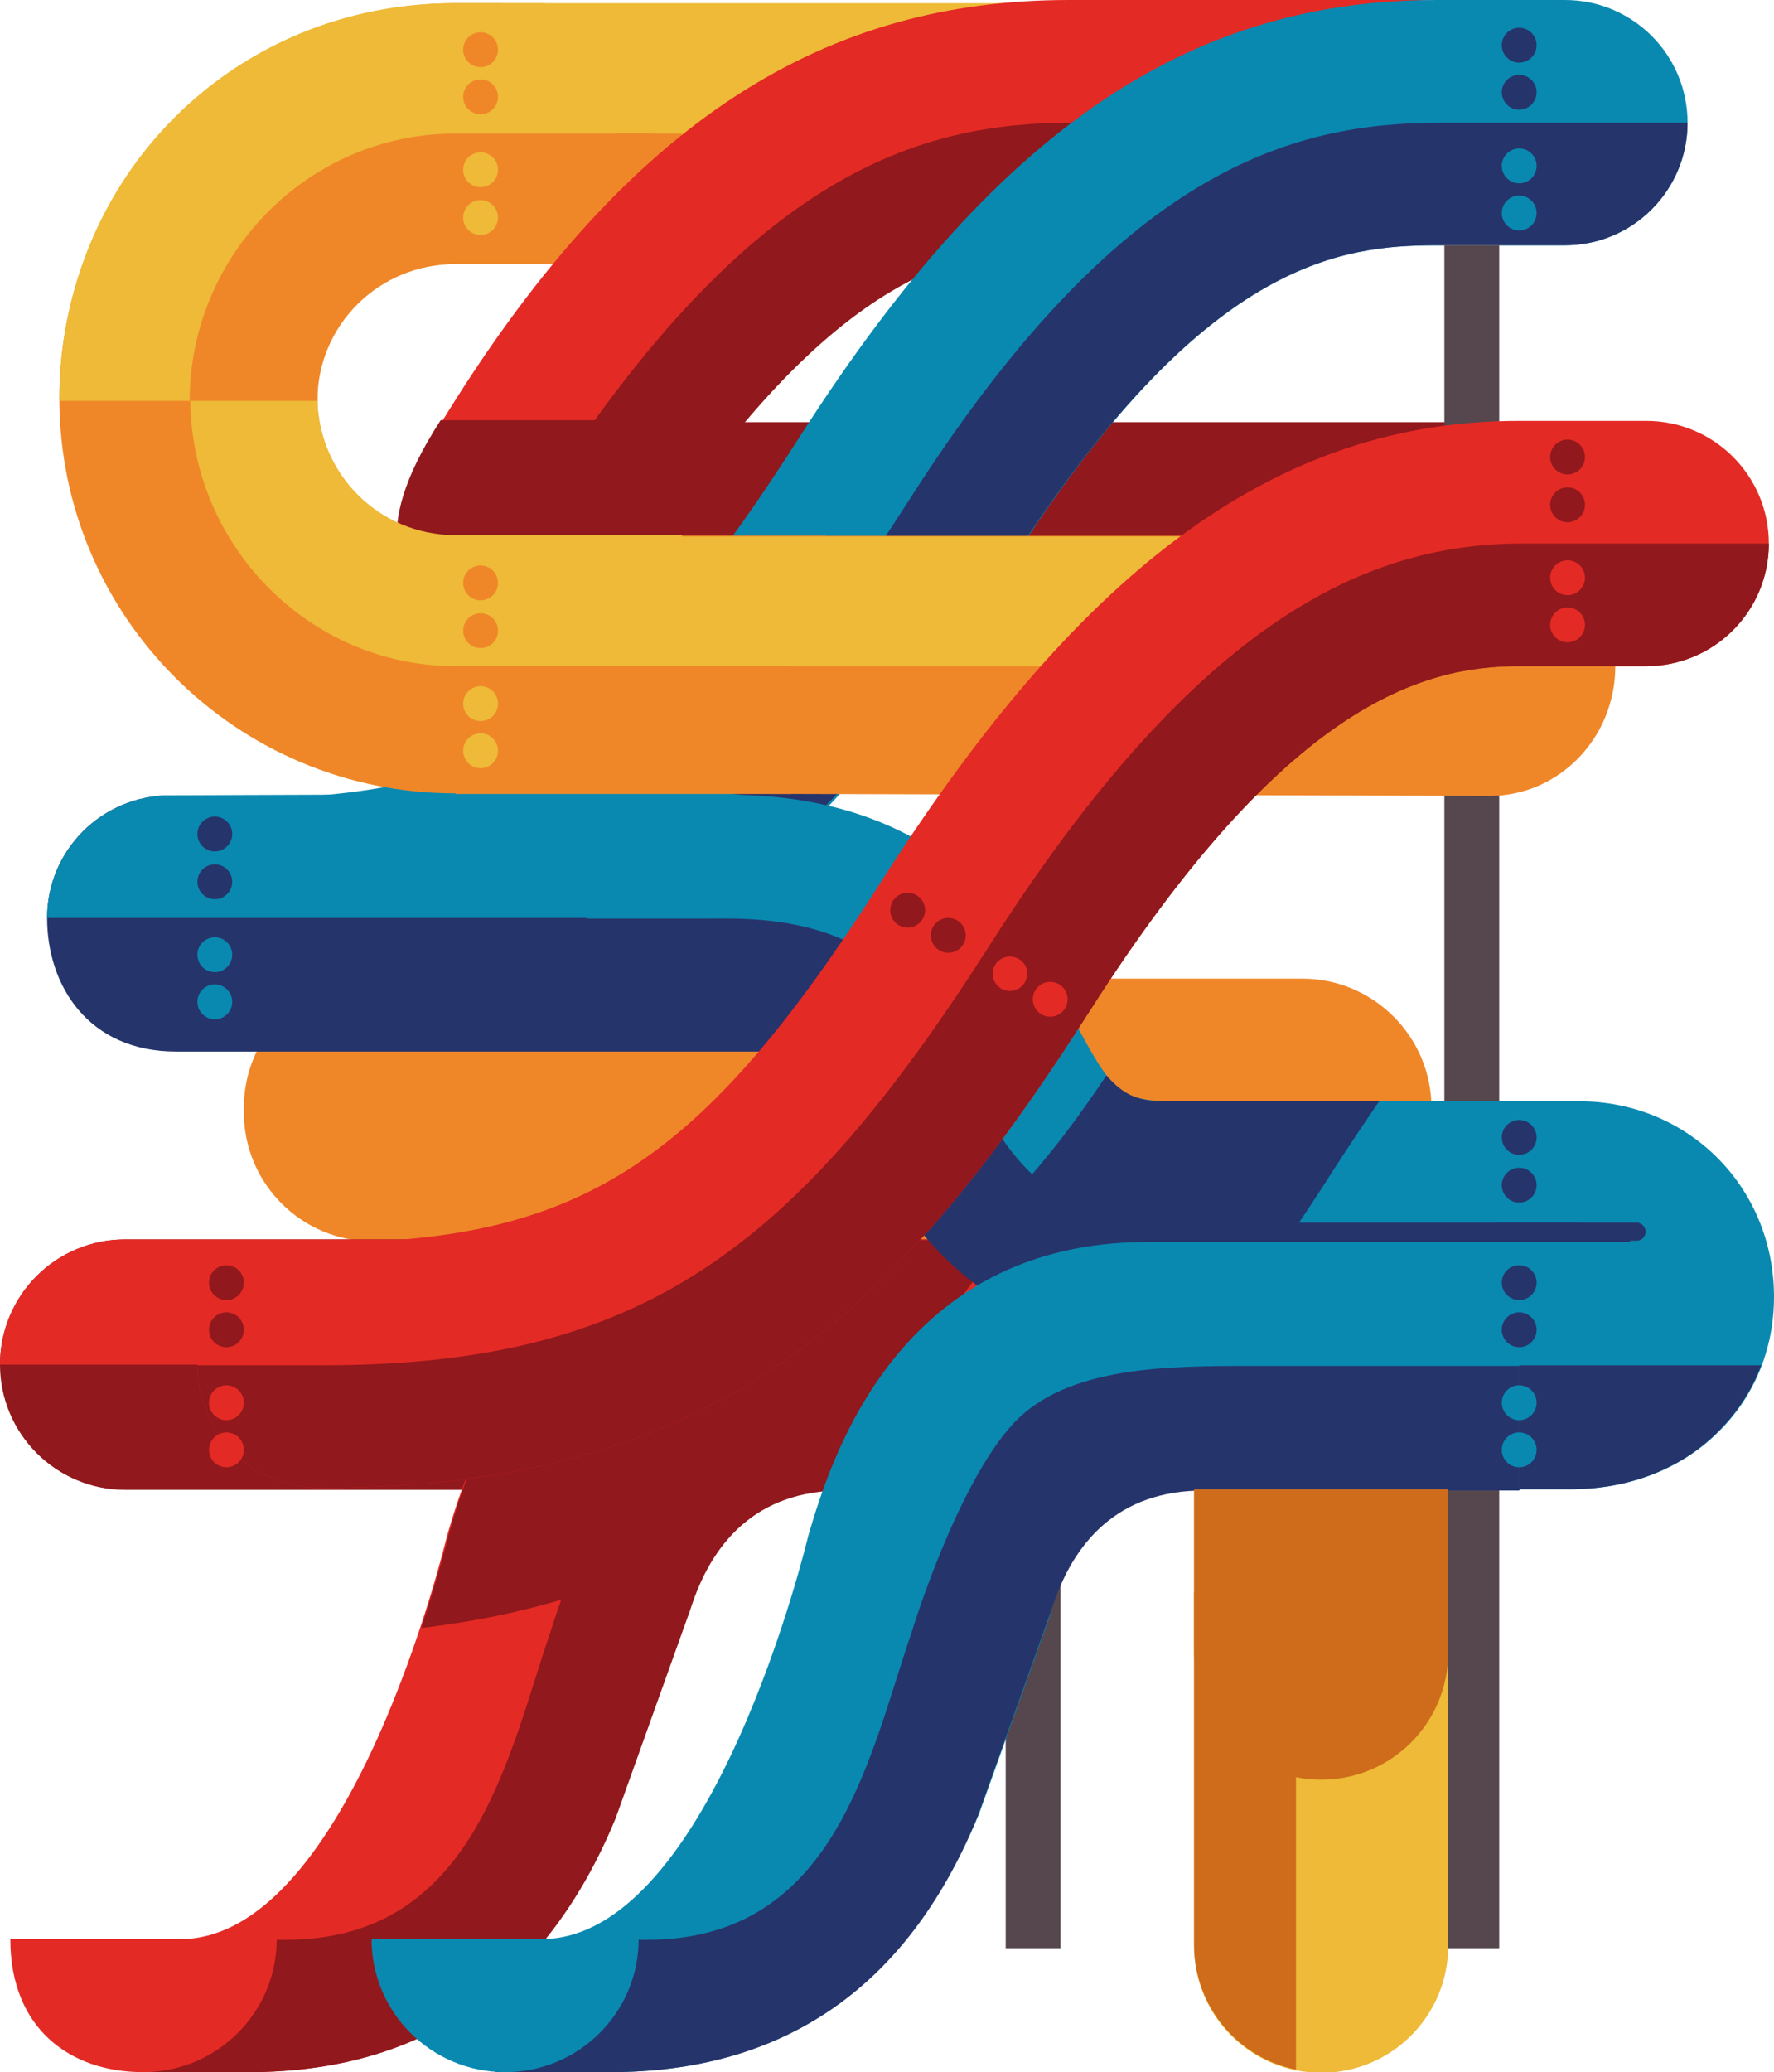 <?xml version="1.0" encoding="utf-8"?>
<!-- Generator: Adobe Illustrator 16.2.1, SVG Export Plug-In . SVG Version: 6.00 Build 0)  -->
<!DOCTYPE svg PUBLIC "-//W3C//DTD SVG 1.1//EN" "http://www.w3.org/Graphics/SVG/1.1/DTD/svg11.dtd">
<svg version="1.1" id="Layer_1" xmlns="http://www.w3.org/2000/svg" xmlns:xlink="http://www.w3.org/1999/xlink" x="0px" y="0px"
	 width="275px" height="321px" viewBox="0 0 275 321" enable-background="new 0 0 275 321" xml:space="preserve">
<g>
	<path fill="#EF8729" d="M221.9,172.3c0,11-9,20-20,20H57.8c-11,0-20-8.9-20-20s9-20,20-20h144.1C213,152.3,221.9,161.3,221.9,172.3
		z"/>
	<polyline fill="#EEBA37" points="79,39.9 130.7,39.9 152.7,39.9 163.9,0.5 77.8,0.5 	"/>
	<rect x="70.5" y="20.7" fill="#EF8729" width="35.2" height="20.2"/>
	<path fill="#E42A25" d="M134.9,161.7c-10.5,0-19-8.5-19-19c0-10.5-10.1-19,0.4-19c40.3,0-82.9-0.3-49-56.4
		C97.3,17.4,128.9,0,165.7,0h53.7c10.5,0-15,4.8-15,15.3c0,10.5-8.5,19-19,19h-19.8c-15.1,0-36.3,6.1-66.4,53.3
		C68.7,135.6,195.5,161.7,134.9,161.7z"/>
	<path fill="#91181C" d="M134.9,161.7c60.7,0-66.2-26-35.6-74C129.5,40.4,150.7,38,165.7,38h19.8c10.5,0,19-8.5,19-19h-18.4h-0.3
		c-0.9,0-4.9,0-19.5,0c-23.5,0-49.9,7.4-82.5,58.5c-30.2,47.3,100.9,65.2,51.6,65.2h-19.6C115.9,153.1,124.4,161.7,134.9,161.7z"/>
	<path fill="#EF8729" d="M221.9,171.6c0-11-9-20-20-20H57.8c-11,0-20,8.9-20,20"/>
	<path fill="#91181C" d="M85.4,85c0,10.8,8.8,19.6,19.6,19.6h133.3c10.8,0,19.6-8.8,19.6-19.6s-8.8-19.6-19.6-19.6H105
		C94.2,65.4,85.4,74.2,85.4,85z"/>
	<path fill="#0989B0" d="M36.9,161.7c-10.5,0-19-8.5-19-19c0-10.5,8.5-19,19-19c40.3,0,59.1-12.1,87.3-56.4
		C155.6,18.2,185.9,0,222.8,0h19.8c10.5,0,19,8.5,19,19c0,10.5-8.5,19-19,19h-19.8c-15.1,0-36.3,2.4-66.4,49.7
		C125.7,135.6,97.6,161.7,36.9,161.7z"/>
	<path fill="#26346C" d="M37.8,158.5c60.7,0,87.9-22.9,118.5-70.8C186.5,40.4,207.7,38,222.8,38h19.8c10.5,0,19-8.5,19-19h-18.4
		h-0.3c-0.9,0-4.9,0-19.5,0c-23.5,0-49.9,7.4-82.5,58.5c-30.2,47.3-54,65.2-103.4,65.2H17.9C17.9,153.1,27.3,158.5,37.8,158.5z"/>
	<path fill="#26346C" d="M130.9,142.2c0,10.5,0,19-9.6,20.7h-94c-13.6,0-20-10.2-20-20.7s8.5-19,19.1-19h85.5
		C122.4,123.2,130.9,131.7,130.9,142.2z"/>
	<path fill="#0989B0" d="M130.9,142.2c0-10.5-8.6-19.3-19.1-19.3l-85.4,0.3c-10.5,0-19.1,8.5-19.1,19"/>
	<path fill="#91181C" d="M179,211.4c0,10.7-8.7,19.4-19.4,19.4H19.4C8.7,230.8,0,222.1,0,211.4S8.7,192,19.4,192h140.1
		C170.3,192,179,200.6,179,211.4z"/>
	<path fill="#E42A25" d="M179,211.4c0-10.7-8.7-19.4-19.4-19.4H19.4C8.7,192,0,200.6,0,211.4"/>
	<path fill="#E42A25" d="M38.4,321L21,320.6L7.8,300.4h20.1c26.6,0,41.4-62.5,41.4-62.5c3.5-11.9,13.9-45.5,52.6-45.5h91l-33.4,38.5
		h-57.6c-5.3,0-9.9,0.7-15.1,18.5l-0.4,1.1l-11.1,31l-0.2,0.5C84.4,307.9,65.3,321,38.4,321z"/>
	<rect x="223.9" y="38" fill-rule="evenodd" clip-rule="evenodd" fill="#55474D" width="8.5" height="263.8"/>
	<rect x="155.9" y="106.3" fill-rule="evenodd" clip-rule="evenodd" fill="#55474D" width="8.5" height="195.5"/>
	<path fill="#91181C" d="M95.3,282l0.2-0.5l11.1-31l0.4-1.1c3.3-10.5,10.3-18.5,23.6-18.5h48.9v-19.3c0,0-14.8,0-41.3,0
		c-13.1,0-28.8,0-37.1,8.9c-8.8,9.5-15.7,32.1-15.7,32.1c-6.7,19.5-11.8,47.9-41.1,47.9H20.9L22,321h16.6
		C65.4,321,84.5,307.9,95.3,282z"/>
	<path fill="#E42A25" d="M22.2,321c11.4,0,20.7-9.2,20.7-20.6H1.6C1.6,314.2,10.8,321,22.2,321z"/>
	<path fill="#0989B0" d="M95.5,320.2H77.8v-19.4h17.7c11.2,0,16.2-7.6,21-19.1l10.6-43.6c2.5-8.4,8.4-27.9,25.6-38.2
		c-10.1-7-15.5-16.9-19.3-24c-6-11.1-8-14.8-20.8-14.8H91v-36.9l21.6-1.1c35.2,0,46.9,22.1,53.9,35c5.8,10.8,7,12.5,15.3,12.5h63
		c16.9,0,30.2,13.3,30.2,30.3c0,8-3,15.4-8.6,20.9c-5.8,5.8-13.9,8.9-22.9,8.9h-64.6c-5.6,0-10.5,0-15.8,18.4l-0.3,1.1l-11.1,31
		l-0.2,0.4C140.8,307.2,122,320.2,95.5,320.2z"/>
	<path fill="#91181C" d="M155.4,192.1h-33.3c-7.1,0-13.2,1.1-18.5,3c-6.2,5.8-12.4,10.1-19.2,13.2c-9.1,10.3-13,22.9-14.8,29.3
		c0,0-1.5,6.1-4.3,14.6c18.5-2.2,33.6-7.4,46.7-15.6c2.8-4.8,5.6-5.8,8.6-6C133.3,220.9,144.4,208,155.4,192.1z"/>
	<path fill="#26346C" d="M133.2,175.9c3.8,7,9.1,16.7,18.9,23.7l0.4,0h103.3c0,0,0-10.2-11.2-10.2c0,0-22.1,0-63,0
		c-40.9,0-22.3-47.1-68.8-47.1H90.8v19h21.5C125.1,161.3,127.2,164.8,133.2,175.9z"/>
	<path fill="#0989B0" d="M94.5,321H76.8l-13.2-20.6h20.3c26.6,0,41.4-62.5,41.4-62.5c3.5-11.9,13.9-45.5,52.6-45.5h91l-33.4,38.5
		h-57.6c-5.3,0-9.9,0.7-15.1,18.5l-0.4,1.1l-11.1,31l-0.2,0.5C140.4,307.9,121.3,321,94.5,321z"/>
	<path fill="#26346C" d="M235.5,211.5v19.2h8c9,0,17.2-3.2,22.9-9c2.9-2.9,5.2-6.4,6.6-10.2H235.5z"/>
	<path fill="#26346C" d="M151.3,282l0.2-0.5l11.1-31l0.4-1.1c3.3-10.5,10.3-18.5,23.6-18.5h48.9v-19.3c0,0-14.8,0-41.3,0
		c-13.1,0-28.8,0-37.1,8.9c-8.8,9.5-15.7,32.1-15.7,32.1c-6.7,19.5-11.8,47.9-41.1,47.9H76.9V321h17.7
		C121.5,321,140.5,307.9,151.3,282z"/>
	<path fill="#0989B0" d="M78.3,321c11.4,0,20.7-9.2,20.7-20.6H57.6C57.6,311.8,66.9,321,78.3,321z"/>
	<path fill="#EF8729" d="M77.8,0.5h-7.2C36.7,0.5,9.2,27.9,9.2,61.7s27.5,61.2,61.3,61.2c26.3,0,48.8-16.6,57.5-39.9H70.6
		c-11.8,0-21.4-9.6-21.4-21.4c0-11.8,9.6-21.4,21.4-21.4v-0.4h14.2"/>
	<path fill="#91181C" d="M99.1,87.7c5.7-8.9,11.1-16.4,16.1-22.6H68.3c-0.4,0.7-0.9,1.4-1.3,2.1c-9.8,16.3-5.2,23.7,3.5,31.9
		l23.7,4.2C94.1,98.4,95.6,93.2,99.1,87.7z"/>
	<path fill="#EF8729" d="M250.4,103.2c0,11.1-8.7,20.1-19.5,20.1l-140.9-0.4c-10.8,0-19.4-8.6-19.4-19.8c0-11.1,8.7-20.1,19.5-20.1
		h140.8C241.6,83.1,250.4,92.1,250.4,103.2z"/>
	<path fill="#EEBA37" d="M49.2,61.5c0-11.8,9.6-20.6,21.4-20.6h14.8c4-5,7.8-18.1,9.8-20.2c-8.5,0-15.3,0-24.6,0
		c-22.7,0-41.1,18.4-41.1,41c0,22.7,18.4,41.5,41.1,41.5c14.9,0,28-8.4,35.2-20.3H70.6C58.7,82.9,49.2,73.3,49.2,61.5z"/>
	<path fill="#EEBA37" d="M250.4,103.2c0-11.1-8.7-20.1-19.5-20.1H90.1c-10.8,0-19.5,9-19.5,20.1"/>
	<path fill="#EEBA37" d="M185.1,231.2v19.7v14.1v36.4c0,10.9,8.8,19.7,19.7,19.7c10.9,0,19.7-8.8,19.7-19.7v-36.4v-14.1v-19.7H185.1
		z"/>
	<path fill="#CE6C1C" d="M185.1,230.7V256c0,10.9,8.8,19.7,19.7,19.7c10.9,0,19.7-8.8,19.7-19.7v-25.3H185.1z"/>
	<path fill="#E42A25" d="M49.6,230.5c-10.5,0-19-8.5-19-19c0-10.5,8.5-19,19-19c40.3,0,59.1-12.1,87.3-56.4
		c31.3-49,61.7-70.9,98.5-70.9h19.8c10.5,0,19,8.5,19,19c0,10.5-8.5,19-19,19h-19.8c-15.1,0-36.3,6.1-66.4,53.3
		C138.4,204.5,110.3,230.5,49.6,230.5z"/>
	<path fill="#91181C" d="M49.6,230.5c60.7,0,88.8-26,119.4-74c30.2-47.3,51.4-53.3,66.4-53.3h19.8c10.5,0,19-8.5,19-19h-18.4h-0.3
		c-0.9,0-4.9,0-19.5,0c-23.5,0-49.9,11.1-82.5,62.1c-30.2,47.3-54,65.2-103.4,65.2H30.6C30.6,222,39.1,230.5,49.6,230.5z"/>
	<rect x="70.6" y="103.2" fill="#EF8729" width="52" height="19.8"/>
	<path fill="#26346C" d="M200.5,190.7c2.1-3.1,4.2-6.3,6.3-9.6c2.4-3.7,4.8-7.3,7-10.5l-33.4,0c-4.7,0-6.6-1.5-8.9-4
		c-7.6,11.4-13.2,17.6-20,24.2H200.5z"/>
	<ellipse fill="#91181C" cx="243" cy="70.8" rx="2.7" ry="2.7"/>
	<circle fill="#91181C" cx="243" cy="78.2" r="2.7"/>
	<circle fill="#E42A25" cx="243" cy="89.5" r="2.7"/>
	<circle fill="#E42A25" cx="243" cy="96.8" r="2.7"/>
	<circle fill="#91181C" cx="140.7" cy="141" r="2.7"/>
	<circle fill="#91181C" cx="147" cy="144.9" r="2.7"/>
	<path fill="#E42A25" d="M155.1,153.1c-1.2-0.8-1.6-2.4-0.8-3.7c0.8-1.2,2.4-1.6,3.7-0.8c1.3,0.8,1.6,2.4,0.8,3.7
		C158,153.5,156.4,153.9,155.1,153.1z"/>
	<circle fill="#E42A25" cx="162.8" cy="154.8" r="2.7"/>
	<circle fill="#91181C" cx="35.1" cy="198.7" r="2.7"/>
	<ellipse fill="#91181C" cx="35.1" cy="206" rx="2.7" ry="2.7"/>
	<circle fill="#E42A25" cx="35.1" cy="217.3" r="2.7"/>
	<circle fill="#E42A25" cx="35.1" cy="224.6" r="2.7"/>
	<circle fill="#26346C" cx="235.5" cy="198.7" r="2.7"/>
	<ellipse fill="#26346C" cx="235.5" cy="206" rx="2.7" ry="2.7"/>
	<ellipse fill="#26346C" cx="235.5" cy="176.2" rx="2.7" ry="2.7"/>
	<circle fill="#26346C" cx="235.5" cy="183.6" r="2.7"/>
	<circle fill="#0989B0" cx="235.5" cy="217.3" r="2.7"/>
	<circle fill="#0989B0" cx="235.5" cy="224.6" r="2.7"/>
	<circle fill="#26346C" cx="235.5" cy="7" r="2.7"/>
	<circle fill="#26346C" cx="235.5" cy="14.3" r="2.7"/>
	<circle fill="#0989B0" cx="235.5" cy="25.7" r="2.7"/>
	<circle fill="#0989B0" cx="235.5" cy="33" r="2.7"/>
	<circle fill="#26346C" cx="33.3" cy="129.2" r="2.7"/>
	<circle fill="#26346C" cx="33.3" cy="136.6" r="2.7"/>
	<circle fill="#0989B0" cx="33.3" cy="147.9" r="2.7"/>
	<circle fill="#0989B0" cx="33.3" cy="155.2" r="2.7"/>
	<circle fill="#EF8729" cx="74.5" cy="90.3" r="2.7"/>
	<circle fill="#EF8729" cx="74.5" cy="97.7" r="2.7"/>
	<circle fill="#EEBA37" cx="74.5" cy="109" r="2.7"/>
	<circle fill="#EEBA37" cx="74.5" cy="116.3" r="2.7"/>
	<circle fill="#EF8729" cx="74.5" cy="33.7" r="2.7"/>
	<circle fill="#EF8729" cx="74.5" cy="26.3" r="2.7"/>
	<circle fill="#EEBA37" cx="74.5" cy="15" r="2.7"/>
	<circle fill="#EEBA37" cx="74.5" cy="7.7" r="2.7"/>
	<path fill="#EEBA37" d="M70.3,0.5C36.4,0.5,9.2,27.2,9.2,62.1h39.7c0-11.8,9.6-21.4,21.4-21.4v-0.4h14.2V0.5L70.3,0.5z"/>
	<path fill="#EF8729" d="M49.2,62.1c0-11.8,9.6-21.2,21.4-21.2h14.8c4-5,14-18.1,16-20.2c-8.5,0-21.6,0-30.9,0
		c-22.7,0-41.1,18.8-41.1,41.4H49.2z"/>
	<circle fill="#EF8729" cx="74.5" cy="7.7" r="2.7"/>
	<ellipse fill="#EF8729" cx="74.5" cy="15" rx="2.7" ry="2.7"/>
	<circle fill="#EEBA37" cx="74.5" cy="26.3" r="2.7"/>
	<circle fill="#EEBA37" cx="74.5" cy="33.7" r="2.7"/>
	<path fill="#26346C" d="M255.1,190.8c0,0.8-0.6,1.4-1.4,1.4h-21.4c-0.8,0-1.4-0.6-1.4-1.4s0.6-1.4,1.4-1.4h21.4
		C254.4,189.4,255.1,190,255.1,190.8z"/>
	<path fill="#CE6C1C" d="M185.1,250.8v14.1v36.4c0,9.5,6.8,17.5,15.8,19.3v-73.9h-15.8V250.8z"/>
</g>
</svg>
